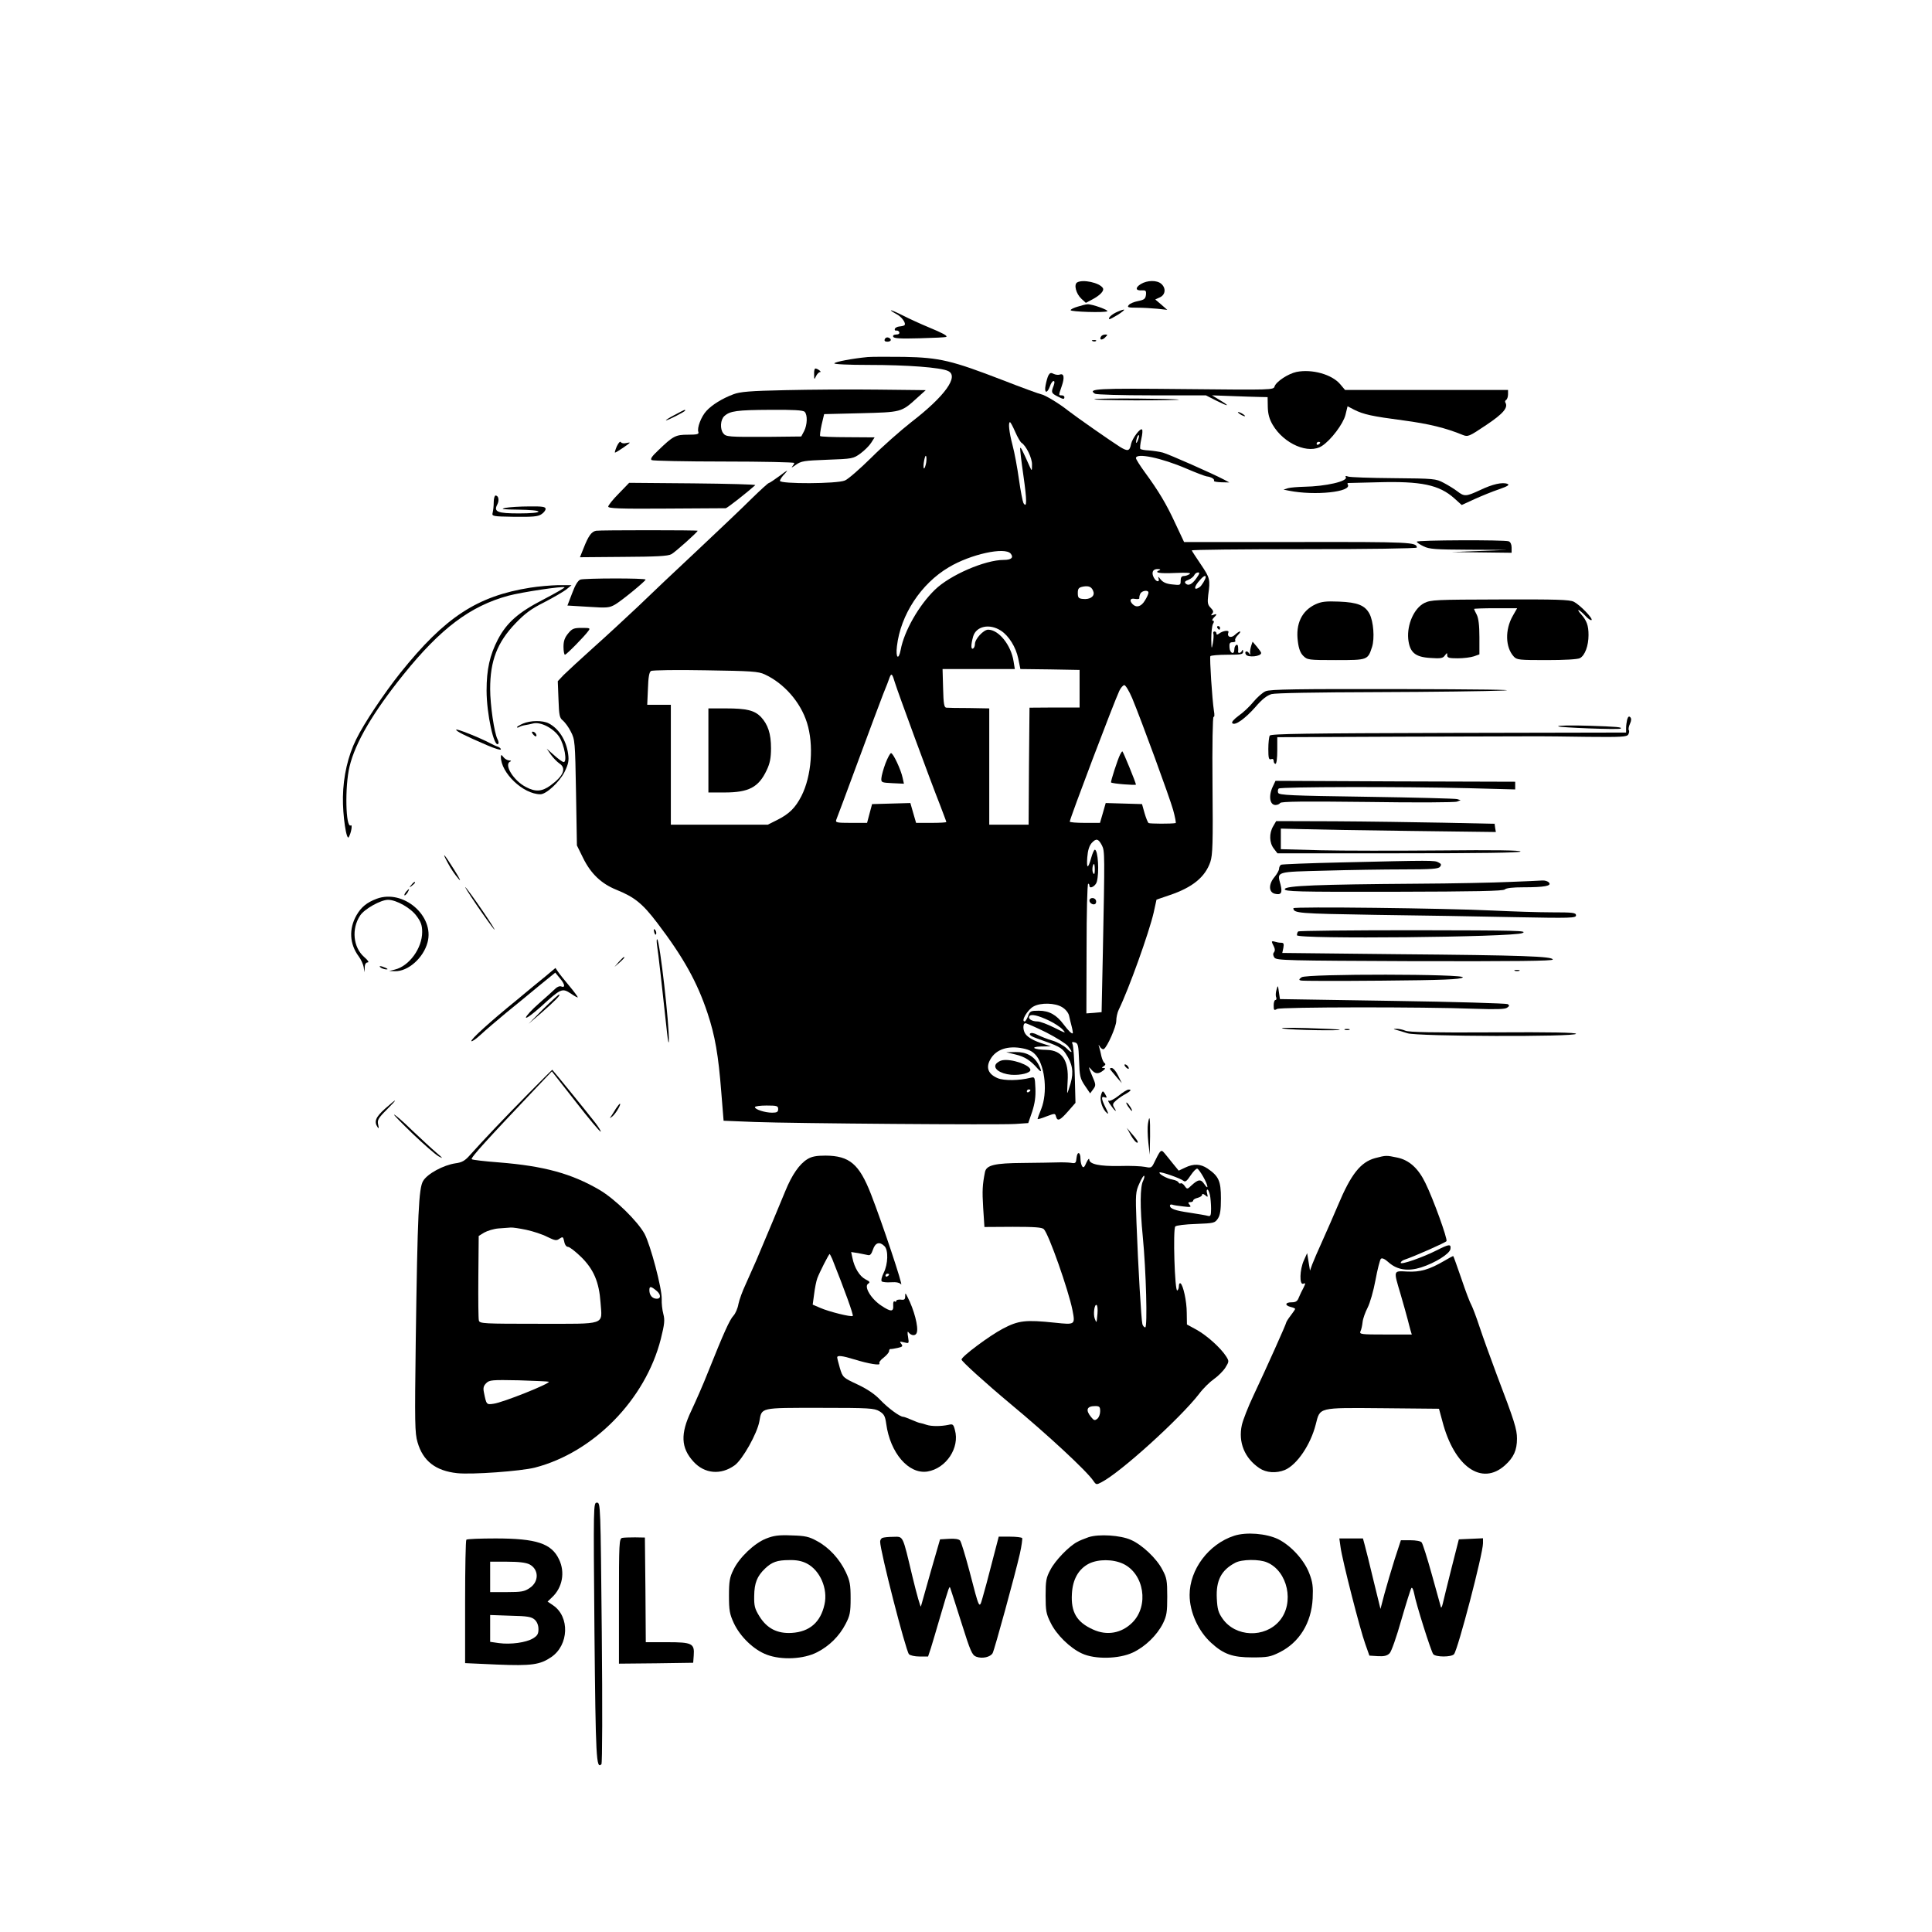 <?xml version="1.0" standalone="no"?>
<!DOCTYPE svg PUBLIC "-//W3C//DTD SVG 20010904//EN"
 "http://www.w3.org/TR/2001/REC-SVG-20010904/DTD/svg10.dtd">
<svg version="1.0" xmlns="http://www.w3.org/2000/svg"
 width="1080pt" height="1080pt" viewBox="0 0 1080 1080"
 preserveAspectRatio="xMidYMid meet">
<g transform="translate(0,1080) scale(0.1,-0.1)"
fill="#000000" stroke="none">
<path d="M6021 9221 c-19 -12 -6 -63 24 -91 l25 -23 36 19 c45 24 68 49 59 64
-19 30 -113 50 -144 31z"/>
<path d="M6377 9212 c-32 -20 -30 -38 6 -35 22 1 25 -2 23 -25 -3 -23 -10 -28
-44 -35 -22 -4 -46 -14 -52 -22 -11 -13 -4 -15 46 -15 33 0 84 -3 114 -6 l55
-6 -33 29 -34 29 26 12 c31 14 35 51 8 75 -24 22 -79 21 -115 -1z"/>
<path d="M6025 9086 c-22 -6 -40 -15 -40 -20 0 -9 190 -15 205 -6 10 6 -86 41
-111 39 -8 0 -32 -6 -54 -13z"/>
<path d="M4980 9065 c0 -2 13 -11 30 -20 30 -15 57 -52 46 -63 -3 -3 -16 -6
-28 -7 -12 -1 -24 -7 -26 -14 -2 -6 2 -10 8 -9 7 2 15 -3 17 -9 3 -8 -4 -13
-17 -13 -13 0 -20 -5 -17 -12 3 -10 39 -12 148 -9 79 2 146 5 149 8 7 6 -18
20 -100 54 -41 17 -105 46 -142 65 -38 19 -68 32 -68 29z"/>
<path d="M6244 9056 c-29 -13 -51 -33 -43 -40 2 -2 24 10 49 25 47 31 45 37
-6 15z"/>
<path d="M6155 8919 c-12 -19 5 -23 22 -6 16 16 16 17 1 17 -9 0 -20 -5 -23
-11z"/>
<path d="M4946 8904 c-4 -9 1 -14 14 -14 23 0 27 15 6 23 -8 3 -17 -1 -20 -9z"/>
<path d="M6108 8893 c7 -3 16 -2 19 1 4 3 -2 6 -13 5 -11 0 -14 -3 -6 -6z"/>
<path d="M4850 8804 c-84 -8 -180 -26 -186 -35 -3 -5 77 -9 194 -9 213 0 401
-14 442 -34 62 -29 -17 -140 -205 -285 -60 -47 -162 -137 -225 -200 -63 -62
-129 -120 -147 -127 -43 -19 -363 -20 -363 -2 0 7 12 25 28 41 21 23 15 21
-28 -12 -30 -22 -58 -41 -62 -41 -4 0 -47 -39 -96 -87 -49 -49 -185 -178 -302
-288 -118 -110 -268 -252 -334 -316 -67 -63 -179 -167 -251 -231 -71 -64 -145
-132 -164 -151 l-33 -35 4 -102 c3 -89 6 -104 25 -118 11 -10 32 -37 44 -62
23 -44 24 -55 29 -340 l5 -296 34 -69 c44 -90 103 -145 187 -179 101 -41 145
-76 228 -185 146 -192 223 -330 281 -504 42 -126 61 -235 77 -442 l13 -160
175 -7 c221 -8 1361 -17 1456 -11 l72 5 22 64 c15 47 20 82 18 130 -3 64 -3
65 -28 59 -63 -16 -147 -17 -183 -2 -52 22 -67 58 -42 103 31 58 100 81 185
63 38 -8 56 -19 75 -43 48 -63 61 -205 26 -294 -12 -29 -21 -55 -21 -57 0 -3
22 3 49 14 48 18 49 18 54 0 8 -29 22 -23 67 28 l42 48 -4 155 c-2 85 -8 163
-12 172 -6 13 -3 15 12 11 18 -4 21 -15 24 -101 3 -88 6 -101 32 -140 l30 -44
17 23 c16 22 16 25 -7 78 -20 47 -21 53 -5 34 22 -27 40 -29 67 -8 14 11 15
14 4 15 -13 0 -13 1 0 10 10 7 12 12 4 18 -6 4 -13 21 -17 37 -3 17 -9 39 -12
50 -6 18 -5 18 5 2 6 -9 16 -15 21 -11 19 12 69 125 69 157 0 19 6 47 14 63
57 117 169 430 195 542 l16 73 73 25 c128 43 199 101 228 186 13 40 15 103 12
432 -2 218 1 382 6 379 5 -3 6 12 2 33 -10 64 -25 297 -20 306 3 4 45 8 95 8
78 0 89 2 88 18 0 10 -3 12 -6 5 -5 -14 -24 -18 -22 -5 1 4 1 15 0 25 -1 24
-21 11 -21 -14 0 -31 -25 -22 -27 11 -2 24 2 30 18 30 11 0 18 4 14 10 -3 5 3
18 15 30 26 26 11 27 -17 1 -22 -21 -46 -11 -36 14 5 15 -33 9 -54 -8 -9 -6
-13 -6 -13 2 0 6 -5 11 -11 11 -6 0 -9 -6 -6 -13 2 -7 1 -30 -3 -52 -7 -37 -8
-35 -9 23 0 35 4 72 9 83 8 13 7 19 0 19 -6 0 -4 7 4 16 21 20 20 25 -1 17
-14 -5 -15 -3 -7 7 9 9 7 17 -8 32 -17 17 -19 28 -14 72 12 86 10 95 -40 169
-27 40 -50 75 -52 80 -2 4 280 7 627 7 355 0 631 4 631 9 0 30 -33 32 -664 31
l-637 0 -48 102 c-51 111 -95 184 -172 289 -27 37 -49 72 -49 78 0 31 141 2
283 -59 51 -22 101 -41 112 -43 26 -3 47 -16 41 -25 -2 -4 16 -7 41 -8 l45 -1
-28 15 c-64 34 -311 143 -344 152 -19 5 -54 10 -78 12 -24 1 -45 5 -48 9 -2 4
0 29 6 55 6 26 8 49 4 53 -10 10 -54 -49 -61 -80 -8 -41 -18 -44 -61 -18 -48
30 -243 166 -292 204 -47 38 -130 88 -150 91 -8 1 -105 36 -215 79 -285 110
-353 126 -550 130 -88 1 -180 1 -205 -1z m825 -418 c13 -30 29 -57 35 -61 26
-16 60 -86 59 -122 0 -37 -1 -37 -12 -13 -42 94 -50 110 -54 106 -2 -2 6 -72
18 -155 20 -140 20 -185 0 -153 -4 8 -16 67 -25 132 -9 65 -25 151 -36 192
-19 72 -25 128 -14 128 3 0 16 -24 29 -54z m686 -47 c-5 -13 -10 -19 -10 -12
-1 15 10 45 15 40 3 -2 0 -15 -5 -28z m-1186 -136 c-10 -40 -17 -20 -9 23 5
24 9 32 12 21 2 -10 1 -30 -3 -44z m475 -498 c18 -22 3 -35 -39 -35 -105 0
-301 -85 -385 -167 -90 -87 -172 -232 -191 -335 -12 -62 -29 -46 -21 20 20
174 134 349 290 441 122 73 314 115 346 76z m833 -92 c-36 -14 -3 -20 85 -16
69 3 93 1 82 -6 -8 -6 -23 -11 -32 -11 -13 0 -18 -8 -18 -26 0 -26 -2 -26 -47
-21 -33 3 -52 12 -65 28 -12 16 -16 18 -12 7 9 -25 -13 -22 -26 3 -15 28 -6
49 22 48 13 0 17 -3 11 -6z m206 -44 c-25 -36 -46 -46 -61 -31 -8 8 -4 14 16
21 14 6 29 18 32 26 4 8 13 15 21 15 11 0 9 -7 -8 -31z m51 5 c0 -11 -23 -49
-34 -56 -29 -20 -34 -5 -9 27 26 32 43 44 43 29z m-627 -84 c6 -25 -22 -43
-61 -38 -23 2 -27 8 -27 33 0 25 5 31 30 36 34 6 50 -3 58 -31z m307 -3 c0 -7
-9 -27 -20 -44 -20 -34 -47 -42 -68 -21 -21 21 -14 36 13 30 14 -2 25 -1 24 4
-1 5 1 16 5 24 8 19 46 24 46 7z m-824 -213 c44 -29 83 -92 96 -155 l12 -59
165 -2 166 -3 0 -105 0 -105 -140 0 -140 -1 -3 -327 -2 -327 -110 0 -110 0 0
325 0 325 -112 2 c-62 0 -120 1 -128 2 -12 1 -16 21 -18 109 l-3 107 202 0
202 0 -7 43 c-14 91 -83 177 -142 177 -26 0 -74 -52 -74 -80 0 -10 -4 -22 -10
-25 -13 -8 -13 20 0 67 17 58 92 74 156 32z m-1321 -244 c108 -50 200 -155
236 -270 39 -123 26 -298 -31 -410 -34 -66 -68 -100 -136 -134 l-52 -26 -271
0 -271 0 0 335 0 335 -66 0 -66 0 4 90 c2 64 7 93 17 99 7 5 145 7 305 4 256
-4 295 -6 331 -23z m728 -47 c16 -52 197 -545 253 -686 18 -48 34 -89 34 -92
0 -3 -38 -5 -84 -5 l-85 0 -16 55 -16 56 -107 -3 -107 -3 -14 -52 -14 -53 -90
0 c-81 0 -88 2 -82 18 4 9 58 154 120 322 62 168 126 339 142 380 17 41 33 83
36 93 10 26 15 21 30 -30z m1326 -86 c53 -128 208 -551 229 -625 11 -40 17
-73 14 -73 -24 -5 -143 -4 -151 0 -5 3 -15 29 -23 56 l-14 50 -101 3 -102 3
-16 -56 -16 -55 -85 0 c-46 0 -84 3 -84 7 0 16 246 665 277 731 8 17 21 32 28
32 7 0 27 -33 44 -73z m-169 -823 c16 -32 16 -49 5 -601 l-7 -331 -43 -4 -42
-3 1 362 c0 200 4 363 9 363 4 0 7 -5 7 -11 0 -21 34 -3 41 21 15 53 7 180
-11 180 -4 0 -13 -20 -20 -45 -18 -65 -27 -63 -22 3 3 39 11 64 25 80 25 27
37 24 57 -14z m-40 -136 c0 -23 -3 -29 -9 -19 -8 12 -4 51 5 51 2 0 4 -15 4
-32z m-183 -768 c19 -11 35 -31 39 -47 3 -15 10 -43 15 -62 5 -19 7 -36 6 -37
-5 -5 -23 12 -51 49 -40 54 -81 77 -139 77 -45 0 -50 -2 -60 -30 -6 -16 -15
-30 -19 -30 -23 0 17 67 50 84 40 22 120 20 159 -4z m-71 -76 c27 -13 61 -35
74 -49 21 -23 18 -22 -46 10 -38 19 -80 35 -94 35 -32 0 -55 15 -46 29 9 14
47 6 112 -25z m-18 -65 c56 -29 111 -63 122 -77 30 -37 24 -45 -8 -12 -16 15
-51 35 -79 43 -28 8 -65 23 -83 32 -21 11 -36 13 -42 7 -6 -6 7 -16 39 -27
120 -42 138 -51 160 -84 38 -57 46 -103 28 -166 -9 -30 -17 -55 -19 -55 -1 0
0 29 2 64 8 118 -31 175 -117 177 -72 1 -98 17 -31 19 l55 1 -40 13 c-52 16
-87 35 -102 55 -16 21 -16 61 -1 61 7 0 59 -23 116 -51z m-88 -323 c0 -3 -4
-8 -10 -11 -5 -3 -10 -1 -10 4 0 6 5 11 10 11 6 0 10 -2 10 -4z m-1410 -106
c0 -16 -7 -20 -34 -20 -39 0 -96 18 -96 31 0 5 29 9 65 9 58 0 65 -2 65 -20z"/>
<path d="M3960 6605 l0 -235 90 0 c136 0 191 29 236 125 18 38 24 67 24 123 0
81 -17 132 -57 175 -36 36 -79 47 -195 47 l-98 0 0 -235z"/>
<path d="M4950 6533 c-12 -32 -22 -69 -23 -83 -2 -24 1 -25 62 -28 l64 -3 -7
32 c-9 45 -53 139 -65 139 -5 0 -19 -26 -31 -57z"/>
<path d="M6262 6583 c-14 -27 -55 -154 -51 -157 7 -7 139 -17 139 -12 0 10
-72 186 -76 186 -2 0 -7 -8 -12 -17z"/>
<path d="M6090 5766 c0 -17 27 -29 35 -16 4 6 3 15 0 20 -9 15 -35 12 -35 -4z"/>
<path d="M4551 8708 c0 -31 1 -32 11 -10 6 12 16 22 22 22 12 0 -14 20 -26 20
-5 0 -8 -15 -7 -32z"/>
<path d="M7248 8721 c-47 -10 -114 -54 -123 -81 -6 -20 -10 -20 -505 -15 -490
5 -543 2 -499 -26 8 -5 150 -9 317 -9 l303 0 59 -30 c70 -35 79 -33 18 4 l-43
26 110 -4 c61 -2 130 -5 155 -5 l46 -1 1 -55 c1 -40 9 -68 27 -99 63 -108 203
-168 277 -118 50 33 117 122 130 172 l12 49 36 -19 c54 -27 100 -37 275 -60
143 -19 237 -42 332 -81 30 -12 35 -10 132 55 96 64 124 98 107 126 -3 5 -1
11 5 15 5 3 10 17 10 31 l0 24 -456 0 -455 0 -27 32 c-46 55 -157 86 -244 69z
m132 -395 c0 -3 -4 -8 -10 -11 -5 -3 -10 -1 -10 4 0 6 5 11 10 11 6 0 10 -2
10 -4z"/>
<path d="M5861 8702 c-5 -9 -12 -34 -16 -55 -9 -45 8 -50 24 -7 5 17 15 30 20
30 7 0 7 -8 1 -26 -15 -37 -13 -42 20 -59 34 -18 40 -18 40 -5 0 6 -7 10 -15
10 -18 0 -18 -2 0 51 17 48 13 74 -11 65 -8 -3 -24 -1 -34 4 -15 8 -21 6 -29
-8z"/>
<path d="M4390 8619 c-196 -4 -254 -9 -290 -23 -62 -23 -120 -59 -151 -93 -29
-31 -54 -96 -45 -118 4 -12 -7 -15 -58 -15 -70 0 -83 -7 -168 -89 -34 -32 -44
-47 -35 -53 6 -4 189 -8 405 -8 215 0 392 -4 392 -8 0 -4 -6 -14 -12 -21 -7
-8 2 -3 20 10 31 22 46 24 177 29 140 5 145 6 185 35 23 17 50 44 60 60 l19
30 -150 1 c-82 0 -151 3 -154 6 -3 3 1 31 8 64 l14 59 204 5 c228 6 227 5 314
84 l50 45 -270 3 c-148 2 -380 0 -515 -3z m108 -121 c17 -17 15 -73 -3 -108
l-16 -30 -182 -2 c-226 -1 -239 0 -254 20 -19 24 -16 76 6 96 32 29 70 34 257
35 128 1 183 -2 192 -11z"/>
<path d="M6120 8569 c-19 -4 82 -6 225 -7 143 0 253 2 245 4 -29 6 -435 9
-470 3z"/>
<path d="M3770 8480 c-30 -16 -51 -29 -47 -30 10 0 107 49 107 55 0 7 1 7 -60
-25z"/>
<path d="M6920 8496 c0 -3 9 -10 20 -16 11 -6 20 -8 20 -6 0 3 -9 10 -20 16
-11 6 -20 8 -20 6z"/>
<path d="M3448 8305 c-8 -19 -13 -35 -10 -35 7 0 82 51 82 55 0 2 -9 1 -21 -2
-12 -3 -24 -1 -28 5 -4 7 -13 -2 -23 -23z"/>
<path d="M7523 8133 c14 -23 -112 -52 -233 -54 -36 -1 -76 -4 -90 -8 l-25 -8
30 -6 c145 -29 355 -7 329 35 -3 4 -2 8 3 8 4 0 78 2 163 4 245 7 345 -14 430
-90 l41 -37 72 33 c40 18 101 43 137 55 49 17 60 25 47 30 -28 11 -83 -1 -154
-35 -78 -36 -87 -37 -127 -6 -17 13 -51 34 -76 47 -43 23 -53 24 -280 26 -129
1 -244 5 -254 9 -13 5 -17 4 -13 -3z"/>
<path d="M3459 8041 c-33 -33 -59 -66 -59 -73 0 -10 65 -13 323 -11 177 1 327
2 334 2 9 1 123 91 165 129 4 4 -153 8 -349 10 l-356 3 -58 -60z"/>
<path d="M2760 7993 c0 -21 -3 -47 -6 -59 -5 -20 -2 -21 121 -23 101 -1 132 1
151 14 13 8 24 22 24 30 0 12 -17 15 -92 14 -51 0 -111 -4 -133 -8 -31 -7 -15
-9 73 -10 67 -1 112 -5 112 -11 0 -6 -43 -10 -109 -10 -120 0 -143 9 -121 50
12 23 7 50 -10 50 -5 0 -10 -17 -10 -37z"/>
<path d="M3332 7833 c-26 -5 -43 -29 -70 -98 l-20 -50 243 2 c182 1 249 4 268
15 20 10 147 124 147 131 0 4 -547 4 -568 0z"/>
<path d="M7920 7772 c0 -5 17 -16 38 -26 32 -16 67 -18 252 -19 l215 -1 -155
-6 -155 -6 168 -2 167 -2 0 29 c0 17 -6 31 -16 35 -24 9 -514 7 -514 -2z"/>
<path d="M3244 7560 c-14 -6 -29 -31 -46 -77 l-26 -68 116 -7 c106 -7 118 -6
151 13 36 21 169 130 170 139 1 9 -343 8 -365 0z"/>
<path d="M2965 7515 c-298 -47 -477 -165 -726 -475 -91 -114 -206 -286 -248
-373 -46 -93 -72 -206 -74 -322 -2 -103 20 -249 33 -224 14 26 21 71 11 65
-29 -18 -34 217 -7 329 32 134 132 304 302 515 208 258 373 382 586 440 75 20
307 55 314 47 3 -2 -51 -33 -118 -68 -140 -72 -205 -129 -255 -224 -45 -87
-63 -167 -63 -285 0 -131 42 -322 65 -298 4 3 2 15 -4 26 -18 34 -41 191 -41
281 0 157 39 259 141 366 53 55 87 81 161 118 52 27 107 59 124 72 l29 24 -75
0 c-41 -1 -111 -7 -155 -14z"/>
<path d="M7962 7429 c-57 -29 -97 -119 -90 -200 8 -76 38 -102 124 -107 57 -4
70 -2 81 14 12 16 13 16 13 1 0 -14 10 -17 59 -17 32 0 72 5 90 11 l31 11 0
96 c0 67 -5 106 -15 126 -8 15 -15 30 -15 32 0 2 54 4 120 4 l121 0 -24 -42
c-45 -78 -42 -177 5 -228 17 -19 31 -20 184 -20 99 0 173 4 186 11 28 15 48
69 48 129 0 54 -10 81 -43 118 -11 12 -17 22 -13 22 4 0 21 -14 37 -31 16 -18
33 -29 36 -25 9 8 -64 84 -99 102 -23 12 -96 14 -412 13 -362 -1 -387 -2 -424
-20z"/>
<path d="M7354 7422 c-77 -36 -112 -109 -99 -207 5 -41 14 -65 30 -81 23 -23
29 -24 183 -24 178 0 178 0 202 74 15 48 8 141 -14 184 -25 48 -67 65 -171 69
-73 3 -98 0 -131 -15z"/>
<path d="M6805 7290 c3 -5 8 -10 11 -10 2 0 4 5 4 10 0 6 -5 10 -11 10 -5 0
-7 -4 -4 -10z"/>
<path d="M3176 7259 c-19 -23 -26 -42 -26 -75 0 -24 4 -44 8 -44 8 0 107 100
131 133 12 16 9 17 -37 17 -44 0 -54 -4 -76 -31z"/>
<path d="M6994 7189 c-4 -13 -7 -31 -6 -39 3 -13 2 -13 -7 0 -11 16 -27 7 -16
-9 11 -18 85 -11 85 9 0 4 -11 19 -24 35 l-24 28 -8 -24z"/>
<path d="M7075 6936 c-17 -7 -47 -34 -68 -59 -21 -26 -58 -61 -83 -78 -28 -21
-41 -36 -35 -42 15 -15 72 26 130 92 36 42 63 63 89 71 23 6 246 10 592 11
305 1 623 5 705 9 89 4 -147 7 -575 8 -578 1 -731 -1 -755 -12z"/>
<path d="M9096 6778 c-3 -13 -6 -34 -6 -48 l0 -25 -992 -2 c-793 -2 -993 -5
-1000 -15 -4 -7 -8 -41 -8 -75 0 -51 3 -61 15 -57 9 4 15 0 15 -10 0 -9 5 -16
10 -16 6 0 10 32 10 75 l0 74 703 3 c386 1 727 2 757 2 30 0 154 -1 274 -3
192 -2 220 0 228 13 5 9 7 20 3 25 -3 5 0 21 7 36 8 18 8 29 1 36 -7 7 -12 3
-17 -13z"/>
<path d="M2923 6755 c-18 -8 -33 -17 -33 -20 0 -3 5 -3 11 0 5 4 20 9 32 11
12 2 34 6 48 10 42 10 113 -27 145 -75 29 -44 46 -141 25 -141 -6 0 -30 17
-53 38 l-42 37 23 -33 c13 -18 34 -40 47 -49 42 -27 25 -70 -49 -124 -47 -34
-83 -37 -136 -9 -70 35 -127 128 -88 143 6 3 4 6 -7 6 -10 1 -25 9 -32 19 -11
14 -13 14 -14 2 -1 -90 125 -210 221 -210 33 0 107 69 135 125 22 45 25 64 20
100 -10 76 -52 142 -108 171 -34 18 -103 17 -145 -1z"/>
<path d="M8710 6740 c0 -7 338 -20 349 -13 12 8 -19 11 -176 16 -95 3 -173 2
-173 -3z"/>
<path d="M2550 6721 c0 -9 48 -33 173 -87 42 -18 77 -29 77 -23 0 5 -8 12 -17
15 -10 3 -30 12 -44 20 -59 31 -189 83 -189 75z"/>
<path d="M2980 6695 c7 -9 15 -13 17 -11 7 7 -7 26 -19 26 -6 0 -6 -6 2 -15z"/>
<path d="M7115 6403 c-25 -52 -17 -103 15 -103 11 0 22 5 26 11 5 9 131 10
488 6 265 -4 490 -3 501 2 l20 8 -20 6 c-11 3 -239 9 -507 13 -423 6 -488 9
-493 22 -3 8 -2 19 3 24 10 10 695 11 1059 2 l263 -7 0 21 0 22 -670 2 -670 3
-15 -32z"/>
<path d="M7117 6181 c-23 -39 -22 -92 4 -125 l20 -26 680 0 c452 0 679 3 679
10 0 7 -149 9 -447 6 -247 -2 -548 -2 -670 1 l-223 6 0 58 0 57 123 -3 c67 -2
337 -7 600 -10 l479 -6 -4 23 -3 23 -285 6 c-157 3 -431 7 -610 8 l-326 1 -17
-29z"/>
<path d="M2505 5973 c14 -27 39 -64 56 -83 19 -23 12 -6 -22 48 -56 90 -75
110 -34 35z"/>
<path d="M7498 5979 c-179 -4 -331 -10 -337 -13 -6 -4 -11 -14 -11 -23 0 -8
-11 -28 -25 -45 -34 -40 -34 -85 1 -94 36 -9 44 5 32 52 -20 73 -28 70 249 77
136 4 334 7 439 7 154 0 194 3 203 14 10 12 8 17 -8 25 -21 12 -37 12 -543 0z"/>
<path d="M8440 5870 c-85 -4 -319 -9 -520 -10 -551 -4 -734 -11 -738 -30 -2
-14 62 -16 608 -15 463 1 613 4 622 13 8 8 45 12 104 12 118 0 159 8 143 26
-6 8 -23 13 -38 12 -14 -1 -96 -5 -181 -8z"/>
<path d="M2299 5853 c-13 -16 -12 -17 4 -4 9 7 17 15 17 17 0 8 -8 3 -21 -13z"/>
<path d="M2665 5740 c43 -63 87 -124 97 -135 11 -11 -17 34 -62 100 -45 66
-89 127 -98 135 -8 8 20 -37 63 -100z"/>
<path d="M2270 5815 c-7 -9 -11 -17 -9 -20 3 -2 10 5 17 15 14 24 10 26 -8 5z"/>
<path d="M2106 5776 c-56 -21 -87 -47 -113 -92 -44 -77 -39 -161 12 -230 13
-17 25 -44 28 -60 l4 -29 2 28 c0 17 7 27 16 27 10 0 2 12 -20 31 -61 54 -71
157 -22 231 24 37 116 88 156 88 47 0 128 -46 160 -91 24 -32 31 -52 31 -89 0
-91 -73 -191 -153 -210 l-32 -8 33 -1 c73 -2 159 74 182 161 40 148 -136 299
-284 244z"/>
<path d="M7230 5723 c1 -28 27 -30 455 -37 242 -3 594 -9 783 -13 314 -6 342
-5 342 10 0 15 -16 17 -137 17 -76 0 -223 5 -328 10 -267 13 -1115 23 -1115
13z"/>
<path d="M3657 5589 c4 -13 8 -18 11 -10 2 7 -1 18 -6 23 -8 8 -9 4 -5 -13z"/>
<path d="M7257 5593 c-4 -3 -7 -13 -7 -21 0 -23 1207 -11 1260 12 32 14 -21
15 -606 16 -352 0 -644 -3 -647 -7z"/>
<path d="M3673 5515 c6 -35 30 -247 56 -490 5 -44 9 -64 10 -45 3 90 -50 555
-65 569 -4 3 -4 -12 -1 -34z"/>
<path d="M7110 5535 c0 -3 5 -15 11 -26 7 -14 7 -24 1 -32 -7 -8 -6 -18 2 -30
12 -16 63 -17 785 -20 564 -1 771 1 771 9 0 18 -167 24 -868 30 l-644 7 6 28
c4 24 2 29 -13 29 -11 0 -26 3 -35 6 -9 3 -16 3 -16 -1z"/>
<path d="M3459 5423 l-24 -28 28 24 c25 23 32 31 24 31 -2 0 -14 -12 -28 -27z"/>
<path d="M2130 5390 c8 -5 22 -9 30 -9 10 0 8 3 -5 9 -27 12 -43 12 -25 0z"/>
<path d="M3049 5342 c-32 -26 -104 -85 -160 -132 -149 -121 -259 -221 -254
-230 3 -4 26 12 52 36 27 25 90 79 142 122 52 42 135 110 184 151 l91 74 27
-33 c28 -33 30 -54 5 -44 -8 3 -22 -3 -32 -13 -11 -11 -52 -48 -91 -82 -40
-35 -73 -71 -73 -79 0 -8 37 19 83 60 113 103 119 106 168 74 21 -15 39 -24
39 -21 0 3 -21 32 -47 63 -27 32 -55 67 -63 79 l-15 22 -56 -47z"/>
<path d="M8468 5373 c6 -2 18 -2 25 0 6 3 1 5 -13 5 -14 0 -19 -2 -12 -5z"/>
<path d="M7276 5337 c-15 -11 -16 -15 -5 -18 8 -3 211 -3 451 -1 348 3 441 7
455 18 27 20 -874 21 -901 1z"/>
<path d="M7136 5268 c-5 -16 -6 -35 -2 -43 3 -8 1 -15 -4 -15 -6 0 -10 -14
-10 -30 0 -27 2 -30 19 -20 22 11 818 12 1103 1 120 -4 172 -3 183 6 13 9 14
13 3 20 -7 4 -296 13 -643 18 l-630 10 -6 40 c-5 39 -6 39 -13 13z"/>
<path d="M3036 5159 l-81 -82 70 60 c77 67 112 103 100 103 -4 0 -44 -37 -89
-81z"/>
<path d="M7175 5050 c51 -8 322 -13 314 -6 -2 2 -85 6 -184 9 -111 3 -161 2
-130 -3z"/>
<path d="M7518 5043 c6 -2 18 -2 25 0 6 3 1 5 -13 5 -14 0 -19 -2 -12 -5z"/>
<path d="M7805 5043 c11 -3 39 -11 63 -19 55 -18 942 -21 942 -3 0 7 -137 10
-462 8 -337 -2 -471 1 -491 9 -16 7 -38 11 -50 11 -20 -1 -20 -2 -2 -6z"/>
<path d="M5678 4905 c50 -12 82 -32 124 -80 21 -24 23 -14 4 23 -25 48 -69 72
-128 71 l-53 -1 53 -13z"/>
<path d="M5603 4873 c-12 -2 -27 -11 -34 -19 -21 -26 20 -56 83 -62 53 -4 108
10 108 27 0 27 -106 64 -157 54z"/>
<path d="M6292 4836 c7 -8 15 -12 17 -11 5 6 -10 25 -20 25 -5 0 -4 -6 3 -14z"/>
<path d="M6209 4818 c6 -7 22 -26 36 -43 l26 -30 -21 43 c-11 23 -27 42 -36
42 -10 0 -12 -4 -5 -12z"/>
<path d="M2950 4683 c-131 -133 -246 -254 -322 -339 -29 -33 -45 -42 -82 -47
-67 -10 -157 -58 -181 -99 -24 -41 -31 -177 -41 -898 -6 -457 -5 -511 10 -562
30 -105 101 -160 221 -173 82 -9 356 11 435 31 329 85 618 381 704 719 21 84
23 106 14 140 -6 22 -10 59 -9 83 2 59 -63 303 -96 365 -40 72 -165 194 -251
245 -157 92 -312 134 -562 154 -80 6 -149 14 -153 18 -8 7 87 111 368 407 l80
84 134 -171 c73 -94 136 -169 139 -166 2 3 -11 24 -29 48 -49 63 -240 298
-242 298 -1 0 -63 -62 -137 -137z m-7 -758 c37 -8 89 -25 116 -39 43 -21 52
-23 69 -10 18 12 20 11 26 -16 3 -18 12 -30 21 -30 9 0 42 -26 74 -57 70 -69
100 -140 108 -254 9 -129 38 -119 -347 -119 -305 0 -329 1 -333 18 -3 9 -4
120 -3 245 l2 228 31 19 c18 10 53 21 80 23 26 2 57 4 68 5 11 1 50 -5 88 -13z
m730 -343 c22 -20 22 -42 -1 -42 -25 0 -42 19 -42 48 0 24 9 23 43 -6z m-605
-506 c9 -10 -259 -117 -309 -123 -40 -6 -40 -5 -54 64 -5 24 -2 36 13 51 18
18 32 19 183 16 89 -3 164 -6 167 -8z"/>
<path d="M6252 4674 c-24 -19 -49 -31 -55 -27 -6 4 -1 -8 12 -25 24 -35 39
-44 19 -13 -10 17 -8 23 13 41 13 11 36 27 52 35 29 17 35 25 15 24 -7 0 -33
-16 -56 -35z"/>
<path d="M6154 4675 c-7 -28 10 -78 34 -97 10 -9 8 0 -7 29 -25 50 -27 67 -6
59 13 -4 14 -2 5 14 -14 26 -18 25 -26 -5z"/>
<path d="M2152 4602 c-52 -47 -62 -71 -42 -102 8 -11 9 -8 4 13 -6 25 0 36 47
83 66 66 62 69 -9 6z"/>
<path d="M6305 4616 c10 -14 19 -26 22 -26 7 0 -17 39 -28 46 -6 3 -3 -5 6
-20z"/>
<path d="M3443 4603 c-9 -16 -22 -35 -27 -43 -10 -13 -9 -13 7 -1 18 14 52 71
42 71 -2 0 -12 -12 -22 -27z"/>
<path d="M2307 4462 c62 -59 127 -116 145 -126 27 -15 25 -11 -12 20 -25 21
-86 78 -137 126 -50 49 -95 88 -100 87 -4 0 43 -48 104 -107z"/>
<path d="M6417 4518 c-3 -18 -2 -64 2 -103 l8 -70 2 103 c1 105 -3 127 -12 70z"/>
<path d="M6317 4462 c19 -36 43 -61 43 -45 0 5 -14 24 -31 43 l-30 35 18 -33z"/>
<path d="M6483 4359 c-6 -8 -18 -31 -28 -52 -17 -36 -19 -37 -54 -30 -20 4
-83 7 -141 5 -114 -2 -170 10 -171 36 0 9 -7 2 -16 -17 -11 -27 -17 -31 -24
-20 -5 8 -9 26 -9 41 0 39 -18 44 -22 6 -3 -30 -5 -33 -33 -28 -16 2 -50 3
-75 2 -25 -1 -110 -2 -190 -3 -160 -1 -206 -12 -214 -51 -14 -71 -16 -103 -10
-200 l7 -107 159 1 c122 0 163 -3 173 -13 28 -28 138 -342 160 -452 16 -83 16
-83 -98 -71 -164 17 -203 13 -292 -34 -74 -39 -230 -155 -230 -172 0 -10 136
-133 275 -249 206 -171 424 -373 462 -429 15 -22 17 -23 45 -8 106 54 440 357
546 494 22 30 60 67 83 83 23 16 52 45 64 64 21 34 21 36 4 63 -31 48 -107
116 -164 148 l-55 30 -1 65 c0 65 -20 155 -35 165 -5 3 -9 -4 -9 -15 0 -11 -4
-22 -9 -25 -14 -9 -25 344 -11 358 6 6 55 12 116 14 100 4 105 5 122 30 13 20
17 48 17 113 0 97 -12 124 -75 167 -39 26 -77 28 -125 5 l-36 -17 -32 39 c-17
22 -39 48 -47 58 -13 16 -18 17 -27 6z m243 -137 c28 -49 32 -80 6 -41 -19 29
-34 27 -71 -7 -24 -23 -25 -23 -39 -3 -7 10 -17 17 -22 14 -4 -3 -10 0 -12 5
-2 6 -17 13 -33 16 -31 5 -80 32 -73 40 6 6 118 -33 134 -47 10 -8 19 -1 40
31 15 22 31 39 37 37 5 -1 20 -22 33 -45z m-336 -23 c-17 -31 -18 -148 -2
-309 19 -195 27 -510 14 -510 -6 0 -13 8 -16 18 -6 20 -24 324 -33 567 -6 160
-5 173 16 219 12 27 24 47 27 43 3 -3 0 -15 -6 -28z m374 -80 c3 -17 6 -51 6
-76 0 -37 -3 -44 -17 -40 -10 3 -56 11 -103 18 -82 12 -110 22 -110 40 0 5 6
7 13 5 6 -3 34 -7 61 -10 42 -5 47 -4 36 9 -10 12 -9 15 4 15 9 0 16 4 16 9 0
5 11 12 25 15 14 4 25 11 25 17 0 7 6 6 17 -2 15 -13 16 -12 11 9 -4 12 -3 22
2 22 4 0 10 -14 14 -31z m-629 -662 c-5 -56 -5 -55 -15 -29 -10 25 -2 84 10
77 5 -3 7 -24 5 -48z m15 -546 c0 -16 -7 -35 -16 -42 -14 -11 -19 -10 -35 10
-32 39 -24 61 23 61 24 0 28 -4 28 -29z"/>
<path d="M4513 4320 c-44 -27 -86 -87 -123 -178 -31 -76 -104 -250 -162 -387
-17 -38 -44 -99 -60 -135 -17 -36 -35 -85 -40 -109 -4 -25 -17 -54 -28 -66
-21 -22 -54 -95 -142 -315 -27 -69 -70 -166 -94 -217 -61 -128 -58 -206 12
-283 62 -69 154 -77 231 -21 44 32 126 178 138 246 14 78 1 75 339 75 278 0
303 -2 332 -19 26 -16 32 -27 38 -70 22 -163 125 -283 230 -267 105 17 182
133 154 232 -8 32 -12 35 -36 29 -42 -9 -95 -9 -122 0 -14 5 -29 9 -35 10 -5
0 -27 8 -49 18 -21 9 -42 17 -47 17 -19 0 -85 49 -129 95 -30 32 -72 60 -127
86 -81 38 -82 39 -98 91 -8 28 -15 55 -15 60 0 13 30 9 95 -11 81 -25 149 -36
141 -23 -4 6 7 21 24 33 16 13 30 29 30 36 0 7 3 12 8 12 4 -1 22 2 40 6 28 6
30 10 20 23 -11 13 -9 14 16 8 28 -7 28 -7 22 31 -4 21 -3 33 1 27 16 -22 42
-24 48 -3 10 31 -15 127 -52 199 -12 24 -13 24 -13 3 0 -17 -5 -21 -25 -18
-14 1 -25 -2 -25 -7 0 -5 -4 -7 -9 -3 -6 3 -9 -7 -8 -21 3 -38 -12 -39 -66 -3
-58 38 -99 107 -74 123 12 8 10 12 -16 25 -32 17 -61 64 -72 119 l-7 33 39 -6
c21 -4 45 -9 55 -11 12 -3 19 5 28 31 13 39 37 46 64 19 23 -22 20 -101 -4
-149 -11 -22 -16 -43 -11 -48 4 -4 28 -7 52 -5 30 2 48 -2 56 -12 15 -17 -106
345 -168 504 -66 169 -120 215 -254 216 -52 0 -78 -5 -102 -20z m139 -557 c70
-175 120 -314 115 -319 -7 -8 -135 24 -182 45 l-42 18 8 59 c4 33 12 73 18 89
12 32 64 135 69 135 1 0 7 -12 14 -27z m318 -87 c0 -3 -4 -8 -10 -11 -5 -3
-10 -1 -10 4 0 6 5 11 10 11 6 0 10 -2 10 -4z"/>
<path d="M7687 4326 c-81 -22 -135 -90 -207 -262 -23 -54 -62 -144 -87 -199
-25 -55 -51 -115 -58 -134 l-12 -34 -8 49 -8 49 -18 -40 c-24 -52 -26 -140 -4
-131 14 5 14 3 2 -22 -8 -15 -20 -39 -26 -54 -8 -22 -17 -28 -41 -28 -36 0
-40 -17 -5 -26 14 -3 25 -8 25 -11 0 -2 -11 -19 -25 -37 -14 -18 -25 -36 -25
-39 0 -8 -110 -253 -183 -408 -30 -63 -59 -138 -65 -165 -21 -96 15 -185 98
-241 38 -26 94 -30 143 -10 67 29 143 140 172 254 25 97 9 94 374 91 l315 -3
19 -70 c66 -254 220 -363 350 -246 49 44 67 85 67 149 0 52 -13 95 -113 357
-35 94 -79 215 -97 270 -18 55 -39 109 -45 120 -7 11 -32 76 -55 145 -24 69
-44 126 -46 128 -1 2 -23 -10 -50 -26 -84 -49 -135 -64 -208 -60 -79 4 -77 9
-36 -129 16 -54 33 -117 39 -139 5 -21 13 -49 16 -61 l7 -23 -147 0 c-136 0
-147 1 -140 18 5 9 10 33 12 52 2 19 15 55 28 80 13 25 33 94 44 154 11 60 25
114 30 119 7 7 23 -1 45 -21 47 -41 107 -50 180 -27 78 25 160 76 164 103 4
29 -7 28 -76 -7 -79 -40 -202 -83 -202 -70 0 5 8 12 18 16 60 20 233 97 238
105 7 11 -74 236 -118 325 -39 81 -90 128 -157 142 -62 13 -63 13 -124 -3z"/>
<path d="M3323 1678 c7 -711 10 -769 39 -740 5 5 6 317 2 735 -7 718 -7 727
-27 727 -20 0 -20 -4 -14 -722z"/>
<path d="M6899 2215 c-142 -46 -249 -188 -249 -331 0 -96 49 -203 121 -268 69
-63 119 -81 229 -81 84 0 102 3 152 28 111 55 179 164 186 302 3 65 0 91 -19
140 -28 74 -102 155 -174 191 -67 32 -178 41 -246 19z m184 -149 c116 -49 154
-227 70 -326 -82 -98 -247 -92 -319 12 -24 34 -29 54 -32 113 -5 100 25 158
103 199 37 20 135 21 178 2z"/>
<path d="M4282 2199 c-65 -26 -149 -105 -182 -174 -21 -42 -25 -65 -25 -145 0
-83 4 -103 27 -153 36 -77 112 -150 185 -177 82 -31 206 -25 281 14 67 34 124
90 159 158 24 46 28 64 28 143 0 77 -4 98 -27 147 -34 72 -93 137 -160 173
-45 25 -66 30 -143 32 -73 3 -100 -1 -143 -18z m228 -139 c74 -38 119 -141 99
-229 -22 -100 -84 -153 -183 -159 -81 -5 -139 25 -181 93 -26 42 -30 58 -29
114 1 72 16 110 61 153 38 36 67 47 136 47 39 1 70 -5 97 -19z"/>
<path d="M6085 2207 c-22 -8 -51 -19 -64 -27 -46 -24 -123 -104 -149 -155 -24
-44 -27 -62 -27 -145 0 -83 3 -102 28 -151 32 -67 109 -142 175 -172 72 -34
207 -31 284 5 69 32 136 97 169 163 21 43 24 64 24 150 0 89 -3 106 -27 150
-32 63 -114 140 -176 167 -58 26 -179 34 -237 15z m194 -149 c117 -56 145
-234 51 -328 -60 -60 -142 -75 -220 -39 -91 41 -124 97 -118 199 4 81 37 139
95 169 52 26 135 26 192 -1z"/>
<path d="M3478 2203 c-17 -4 -18 -29 -18 -354 l0 -349 208 2 207 3 3 41 c5 67
-9 74 -149 74 l-119 0 -2 293 -3 292 -55 1 c-30 0 -63 -1 -72 -3z"/>
<path d="M4933 2203 c-7 -2 -13 -12 -13 -21 0 -52 142 -605 161 -629 7 -7 32
-13 59 -13 l48 0 16 48 c8 26 31 103 51 172 53 180 52 177 58 160 3 -8 31 -95
62 -193 50 -159 59 -179 82 -188 34 -13 80 -2 92 20 11 21 126 441 152 555 10
44 15 84 13 88 -3 4 -33 8 -68 8 l-63 0 -37 -142 c-20 -79 -44 -168 -53 -198
-19 -66 -17 -71 -74 149 -23 86 -46 162 -52 169 -6 8 -28 12 -61 10 l-51 -3
-52 -180 c-28 -99 -53 -187 -55 -195 -2 -8 -23 66 -47 165 -57 239 -50 225
-108 224 -27 0 -54 -3 -60 -6z"/>
<path d="M2607 2193 c-4 -3 -7 -160 -7 -348 l0 -342 178 -8 c195 -8 241 -1
304 42 98 67 104 225 10 289 l-31 21 25 24 c58 54 74 140 39 212 -42 89 -126
117 -355 117 -86 0 -160 -3 -163 -7z m353 -138 c53 -28 54 -97 1 -132 -29 -20
-47 -23 -127 -23 l-94 0 0 85 0 85 95 0 c66 0 105 -5 125 -15z m29 -309 c13
-12 21 -31 21 -53 0 -27 -6 -37 -31 -52 -38 -23 -124 -35 -190 -26 l-49 7 0
75 0 75 114 -4 c95 -2 117 -6 135 -22z"/>
<path d="M7494 2150 c9 -69 109 -461 138 -540 l23 -65 47 -3 c35 -2 52 2 66
16 10 10 38 89 66 188 27 93 52 173 56 177 4 5 11 -9 15 -30 10 -57 95 -326
107 -340 14 -17 102 -17 116 0 22 26 162 562 162 620 l0 28 -67 -3 -68 -3 -42
-165 c-23 -91 -44 -178 -48 -195 -4 -16 -8 -25 -10 -20 -2 6 -24 87 -50 180
-26 94 -52 176 -58 183 -5 7 -32 12 -63 12 l-53 0 -35 -107 c-19 -60 -44 -146
-57 -193 l-22 -84 -39 159 c-21 88 -43 177 -49 198 l-10 37 -66 0 -66 0 7 -50z"/>
</g>
</svg>
